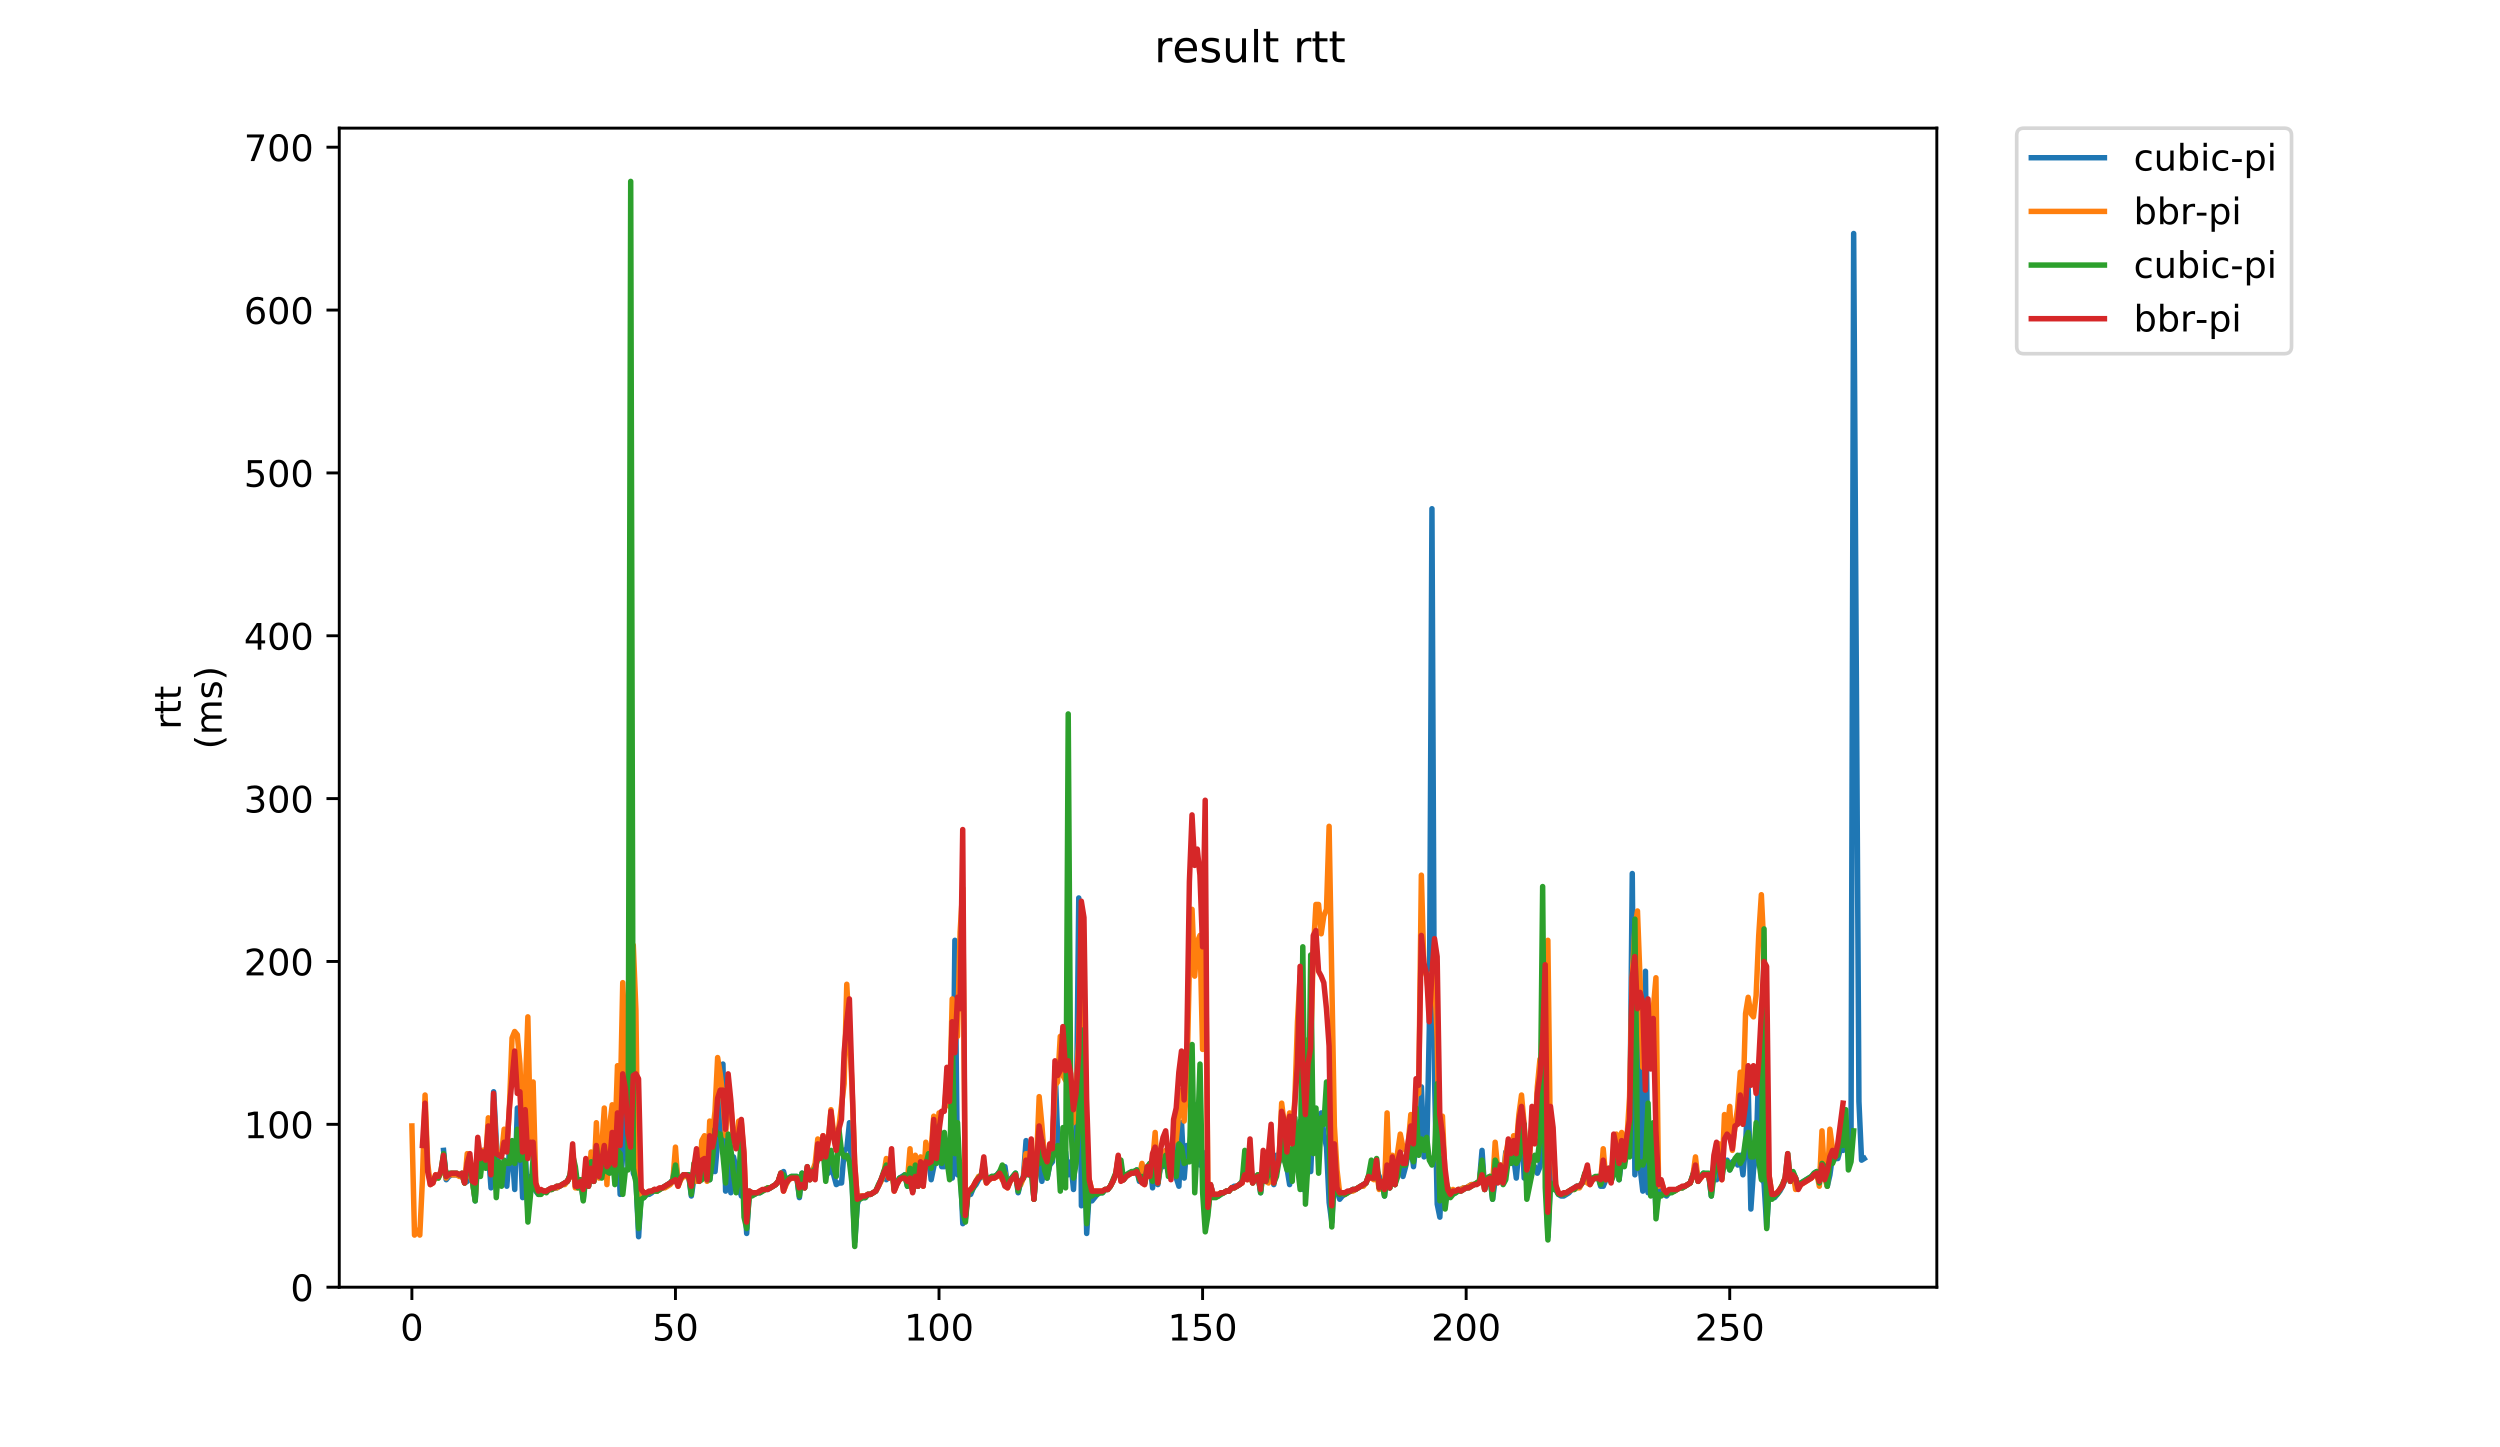 <?xml version="1.0" encoding="utf-8" standalone="no"?>
<!DOCTYPE svg PUBLIC "-//W3C//DTD SVG 1.1//EN"
  "http://www.w3.org/Graphics/SVG/1.1/DTD/svg11.dtd">
<!-- Created with matplotlib (https://matplotlib.org/) -->
<svg height="396pt" version="1.1" viewBox="0 0 684 396" width="684pt" xmlns="http://www.w3.org/2000/svg" xmlns:xlink="http://www.w3.org/1999/xlink">
 <defs>
  <style type="text/css">
*{stroke-linecap:butt;stroke-linejoin:round;}
  </style>
 </defs>
 <g id="figure_1">
  <g id="patch_1">
   <path d="M 0 396 
L 684 396 
L 684 0 
L 0 0 
z
" style="fill:#ffffff;"/>
  </g>
  <g id="axes_1">
   <g id="patch_2">
    <path d="M 92.824 352.174 
L 529.913 352.174 
L 529.913 35.062 
L 92.824 35.062 
z
" style="fill:#ffffff;"/>
   </g>
   <g id="matplotlib.axis_1">
    <g id="xtick_1">
     <g id="line2d_1">
      <defs>
       <path d="M 0 0 
L 0 3.5 
" id="md6079d6b2f" style="stroke:#000000;stroke-width:0.8;"/>
      </defs>
      <g>
       <use style="stroke:#000000;stroke-width:0.8;" x="112.692" xlink:href="#md6079d6b2f" y="352.174"/>
      </g>
     </g>
     <g id="text_1">
      <!-- 0 -->
      <defs>
       <path d="M 31.781 66.406 
Q 24.172 66.406 20.328 58.906 
Q 16.5 51.422 16.5 36.375 
Q 16.5 21.391 20.328 13.891 
Q 24.172 6.391 31.781 6.391 
Q 39.453 6.391 43.281 13.891 
Q 47.125 21.391 47.125 36.375 
Q 47.125 51.422 43.281 58.906 
Q 39.453 66.406 31.781 66.406 
z
M 31.781 74.219 
Q 44.047 74.219 50.516 64.516 
Q 56.984 54.828 56.984 36.375 
Q 56.984 17.969 50.516 8.266 
Q 44.047 -1.422 31.781 -1.422 
Q 19.531 -1.422 13.062 8.266 
Q 6.594 17.969 6.594 36.375 
Q 6.594 54.828 13.062 64.516 
Q 19.531 74.219 31.781 74.219 
z
" id="DejaVuSans-48"/>
      </defs>
      <g transform="translate(109.51 366.773)scale(0.1 -0.1)">
       <use xlink:href="#DejaVuSans-48"/>
      </g>
     </g>
    </g>
    <g id="xtick_2">
     <g id="line2d_2">
      <g>
       <use style="stroke:#000000;stroke-width:0.8;" x="184.804" xlink:href="#md6079d6b2f" y="352.174"/>
      </g>
     </g>
     <g id="text_2">
      <!-- 50 -->
      <defs>
       <path d="M 10.797 72.906 
L 49.516 72.906 
L 49.516 64.594 
L 19.828 64.594 
L 19.828 46.734 
Q 21.969 47.469 24.109 47.828 
Q 26.266 48.188 28.422 48.188 
Q 40.625 48.188 47.75 41.5 
Q 54.891 34.812 54.891 23.391 
Q 54.891 11.625 47.562 5.094 
Q 40.234 -1.422 26.906 -1.422 
Q 22.312 -1.422 17.547 -0.641 
Q 12.797 0.141 7.719 1.703 
L 7.719 11.625 
Q 12.109 9.234 16.797 8.062 
Q 21.484 6.891 26.703 6.891 
Q 35.156 6.891 40.078 11.328 
Q 45.016 15.766 45.016 23.391 
Q 45.016 31 40.078 35.438 
Q 35.156 39.891 26.703 39.891 
Q 22.75 39.891 18.812 39.016 
Q 14.891 38.141 10.797 36.281 
z
" id="DejaVuSans-53"/>
      </defs>
      <g transform="translate(178.441 366.773)scale(0.1 -0.1)">
       <use xlink:href="#DejaVuSans-53"/>
       <use x="63.623" xlink:href="#DejaVuSans-48"/>
      </g>
     </g>
    </g>
    <g id="xtick_3">
     <g id="line2d_3">
      <g>
       <use style="stroke:#000000;stroke-width:0.8;" x="256.916" xlink:href="#md6079d6b2f" y="352.174"/>
      </g>
     </g>
     <g id="text_3">
      <!-- 100 -->
      <defs>
       <path d="M 12.406 8.297 
L 28.516 8.297 
L 28.516 63.922 
L 10.984 60.406 
L 10.984 69.391 
L 28.422 72.906 
L 38.281 72.906 
L 38.281 8.297 
L 54.391 8.297 
L 54.391 0 
L 12.406 0 
z
" id="DejaVuSans-49"/>
      </defs>
      <g transform="translate(247.373 366.773)scale(0.1 -0.1)">
       <use xlink:href="#DejaVuSans-49"/>
       <use x="63.623" xlink:href="#DejaVuSans-48"/>
       <use x="127.246" xlink:href="#DejaVuSans-48"/>
      </g>
     </g>
    </g>
    <g id="xtick_4">
     <g id="line2d_4">
      <g>
       <use style="stroke:#000000;stroke-width:0.8;" x="329.029" xlink:href="#md6079d6b2f" y="352.174"/>
      </g>
     </g>
     <g id="text_4">
      <!-- 150 -->
      <g transform="translate(319.485 366.773)scale(0.1 -0.1)">
       <use xlink:href="#DejaVuSans-49"/>
       <use x="63.623" xlink:href="#DejaVuSans-53"/>
       <use x="127.246" xlink:href="#DejaVuSans-48"/>
      </g>
     </g>
    </g>
    <g id="xtick_5">
     <g id="line2d_5">
      <g>
       <use style="stroke:#000000;stroke-width:0.8;" x="401.141" xlink:href="#md6079d6b2f" y="352.174"/>
      </g>
     </g>
     <g id="text_5">
      <!-- 200 -->
      <defs>
       <path d="M 19.188 8.297 
L 53.609 8.297 
L 53.609 0 
L 7.328 0 
L 7.328 8.297 
Q 12.938 14.109 22.625 23.891 
Q 32.328 33.688 34.812 36.531 
Q 39.547 41.844 41.422 45.531 
Q 43.312 49.219 43.312 52.781 
Q 43.312 58.594 39.234 62.25 
Q 35.156 65.922 28.609 65.922 
Q 23.969 65.922 18.812 64.312 
Q 13.672 62.703 7.812 59.422 
L 7.812 69.391 
Q 13.766 71.781 18.938 73 
Q 24.125 74.219 28.422 74.219 
Q 39.75 74.219 46.484 68.547 
Q 53.219 62.891 53.219 53.422 
Q 53.219 48.922 51.531 44.891 
Q 49.859 40.875 45.406 35.406 
Q 44.188 33.984 37.641 27.219 
Q 31.109 20.453 19.188 8.297 
z
" id="DejaVuSans-50"/>
      </defs>
      <g transform="translate(391.597 366.773)scale(0.1 -0.1)">
       <use xlink:href="#DejaVuSans-50"/>
       <use x="63.623" xlink:href="#DejaVuSans-48"/>
       <use x="127.246" xlink:href="#DejaVuSans-48"/>
      </g>
     </g>
    </g>
    <g id="xtick_6">
     <g id="line2d_6">
      <g>
       <use style="stroke:#000000;stroke-width:0.8;" x="473.254" xlink:href="#md6079d6b2f" y="352.174"/>
      </g>
     </g>
     <g id="text_6">
      <!-- 250 -->
      <g transform="translate(463.71 366.773)scale(0.1 -0.1)">
       <use xlink:href="#DejaVuSans-50"/>
       <use x="63.623" xlink:href="#DejaVuSans-53"/>
       <use x="127.246" xlink:href="#DejaVuSans-48"/>
      </g>
     </g>
    </g>
   </g>
   <g id="matplotlib.axis_2">
    <g id="ytick_1">
     <g id="line2d_7">
      <defs>
       <path d="M 0 0 
L -3.5 0 
" id="m48bc7d0c68" style="stroke:#000000;stroke-width:0.8;"/>
      </defs>
      <g>
       <use style="stroke:#000000;stroke-width:0.8;" x="92.824" xlink:href="#m48bc7d0c68" y="352.174"/>
      </g>
     </g>
     <g id="text_7">
      <!-- 0 -->
      <g transform="translate(79.461 355.973)scale(0.1 -0.1)">
       <use xlink:href="#DejaVuSans-48"/>
      </g>
     </g>
    </g>
    <g id="ytick_2">
     <g id="line2d_8">
      <g>
       <use style="stroke:#000000;stroke-width:0.8;" x="92.824" xlink:href="#m48bc7d0c68" y="307.617"/>
      </g>
     </g>
     <g id="text_8">
      <!-- 100 -->
      <g transform="translate(66.736 311.416)scale(0.1 -0.1)">
       <use xlink:href="#DejaVuSans-49"/>
       <use x="63.623" xlink:href="#DejaVuSans-48"/>
       <use x="127.246" xlink:href="#DejaVuSans-48"/>
      </g>
     </g>
    </g>
    <g id="ytick_3">
     <g id="line2d_9">
      <g>
       <use style="stroke:#000000;stroke-width:0.8;" x="92.824" xlink:href="#m48bc7d0c68" y="263.06"/>
      </g>
     </g>
     <g id="text_9">
      <!-- 200 -->
      <g transform="translate(66.736 266.86)scale(0.1 -0.1)">
       <use xlink:href="#DejaVuSans-50"/>
       <use x="63.623" xlink:href="#DejaVuSans-48"/>
       <use x="127.246" xlink:href="#DejaVuSans-48"/>
      </g>
     </g>
    </g>
    <g id="ytick_4">
     <g id="line2d_10">
      <g>
       <use style="stroke:#000000;stroke-width:0.8;" x="92.824" xlink:href="#m48bc7d0c68" y="218.503"/>
      </g>
     </g>
     <g id="text_10">
      <!-- 300 -->
      <defs>
       <path d="M 40.578 39.312 
Q 47.656 37.797 51.625 33 
Q 55.609 28.219 55.609 21.188 
Q 55.609 10.406 48.188 4.484 
Q 40.766 -1.422 27.094 -1.422 
Q 22.516 -1.422 17.656 -0.516 
Q 12.797 0.391 7.625 2.203 
L 7.625 11.719 
Q 11.719 9.328 16.594 8.109 
Q 21.484 6.891 26.812 6.891 
Q 36.078 6.891 40.938 10.547 
Q 45.797 14.203 45.797 21.188 
Q 45.797 27.641 41.281 31.266 
Q 36.766 34.906 28.719 34.906 
L 20.219 34.906 
L 20.219 43.016 
L 29.109 43.016 
Q 36.375 43.016 40.234 45.922 
Q 44.094 48.828 44.094 54.297 
Q 44.094 59.906 40.109 62.906 
Q 36.141 65.922 28.719 65.922 
Q 24.656 65.922 20.016 65.031 
Q 15.375 64.156 9.812 62.312 
L 9.812 71.094 
Q 15.438 72.656 20.344 73.438 
Q 25.25 74.219 29.594 74.219 
Q 40.828 74.219 47.359 69.109 
Q 53.906 64.016 53.906 55.328 
Q 53.906 49.266 50.438 45.094 
Q 46.969 40.922 40.578 39.312 
z
" id="DejaVuSans-51"/>
      </defs>
      <g transform="translate(66.736 222.303)scale(0.1 -0.1)">
       <use xlink:href="#DejaVuSans-51"/>
       <use x="63.623" xlink:href="#DejaVuSans-48"/>
       <use x="127.246" xlink:href="#DejaVuSans-48"/>
      </g>
     </g>
    </g>
    <g id="ytick_5">
     <g id="line2d_11">
      <g>
       <use style="stroke:#000000;stroke-width:0.8;" x="92.824" xlink:href="#m48bc7d0c68" y="173.946"/>
      </g>
     </g>
     <g id="text_11">
      <!-- 400 -->
      <defs>
       <path d="M 37.797 64.312 
L 12.891 25.391 
L 37.797 25.391 
z
M 35.203 72.906 
L 47.609 72.906 
L 47.609 25.391 
L 58.016 25.391 
L 58.016 17.188 
L 47.609 17.188 
L 47.609 0 
L 37.797 0 
L 37.797 17.188 
L 4.891 17.188 
L 4.891 26.703 
z
" id="DejaVuSans-52"/>
      </defs>
      <g transform="translate(66.736 177.746)scale(0.1 -0.1)">
       <use xlink:href="#DejaVuSans-52"/>
       <use x="63.623" xlink:href="#DejaVuSans-48"/>
       <use x="127.246" xlink:href="#DejaVuSans-48"/>
      </g>
     </g>
    </g>
    <g id="ytick_6">
     <g id="line2d_12">
      <g>
       <use style="stroke:#000000;stroke-width:0.8;" x="92.824" xlink:href="#m48bc7d0c68" y="129.39"/>
      </g>
     </g>
     <g id="text_12">
      <!-- 500 -->
      <g transform="translate(66.736 133.189)scale(0.1 -0.1)">
       <use xlink:href="#DejaVuSans-53"/>
       <use x="63.623" xlink:href="#DejaVuSans-48"/>
       <use x="127.246" xlink:href="#DejaVuSans-48"/>
      </g>
     </g>
    </g>
    <g id="ytick_7">
     <g id="line2d_13">
      <g>
       <use style="stroke:#000000;stroke-width:0.8;" x="92.824" xlink:href="#m48bc7d0c68" y="84.833"/>
      </g>
     </g>
     <g id="text_13">
      <!-- 600 -->
      <defs>
       <path d="M 33.016 40.375 
Q 26.375 40.375 22.484 35.828 
Q 18.609 31.297 18.609 23.391 
Q 18.609 15.531 22.484 10.953 
Q 26.375 6.391 33.016 6.391 
Q 39.656 6.391 43.531 10.953 
Q 47.406 15.531 47.406 23.391 
Q 47.406 31.297 43.531 35.828 
Q 39.656 40.375 33.016 40.375 
z
M 52.594 71.297 
L 52.594 62.312 
Q 48.875 64.062 45.094 64.984 
Q 41.312 65.922 37.594 65.922 
Q 27.828 65.922 22.672 59.328 
Q 17.531 52.734 16.797 39.406 
Q 19.672 43.656 24.016 45.922 
Q 28.375 48.188 33.594 48.188 
Q 44.578 48.188 50.953 41.516 
Q 57.328 34.859 57.328 23.391 
Q 57.328 12.156 50.688 5.359 
Q 44.047 -1.422 33.016 -1.422 
Q 20.359 -1.422 13.672 8.266 
Q 6.984 17.969 6.984 36.375 
Q 6.984 53.656 15.188 63.938 
Q 23.391 74.219 37.203 74.219 
Q 40.922 74.219 44.703 73.484 
Q 48.484 72.75 52.594 71.297 
z
" id="DejaVuSans-54"/>
      </defs>
      <g transform="translate(66.736 88.632)scale(0.1 -0.1)">
       <use xlink:href="#DejaVuSans-54"/>
       <use x="63.623" xlink:href="#DejaVuSans-48"/>
       <use x="127.246" xlink:href="#DejaVuSans-48"/>
      </g>
     </g>
    </g>
    <g id="ytick_8">
     <g id="line2d_14">
      <g>
       <use style="stroke:#000000;stroke-width:0.8;" x="92.824" xlink:href="#m48bc7d0c68" y="40.276"/>
      </g>
     </g>
     <g id="text_14">
      <!-- 700 -->
      <defs>
       <path d="M 8.203 72.906 
L 55.078 72.906 
L 55.078 68.703 
L 28.609 0 
L 18.312 0 
L 43.219 64.594 
L 8.203 64.594 
z
" id="DejaVuSans-55"/>
      </defs>
      <g transform="translate(66.736 44.075)scale(0.1 -0.1)">
       <use xlink:href="#DejaVuSans-55"/>
       <use x="63.623" xlink:href="#DejaVuSans-48"/>
       <use x="127.246" xlink:href="#DejaVuSans-48"/>
      </g>
     </g>
    </g>
    <g id="text_15">
     <!-- rtt -->
     <defs>
      <path d="M 41.109 46.297 
Q 39.594 47.172 37.812 47.578 
Q 36.031 48 33.891 48 
Q 26.266 48 22.188 43.047 
Q 18.109 38.094 18.109 28.812 
L 18.109 0 
L 9.078 0 
L 9.078 54.688 
L 18.109 54.688 
L 18.109 46.188 
Q 20.953 51.172 25.484 53.578 
Q 30.031 56 36.531 56 
Q 37.453 56 38.578 55.875 
Q 39.703 55.766 41.062 55.516 
z
" id="DejaVuSans-114"/>
      <path d="M 18.312 70.219 
L 18.312 54.688 
L 36.812 54.688 
L 36.812 47.703 
L 18.312 47.703 
L 18.312 18.016 
Q 18.312 11.328 20.141 9.422 
Q 21.969 7.516 27.594 7.516 
L 36.812 7.516 
L 36.812 0 
L 27.594 0 
Q 17.188 0 13.234 3.875 
Q 9.281 7.766 9.281 18.016 
L 9.281 47.703 
L 2.688 47.703 
L 2.688 54.688 
L 9.281 54.688 
L 9.281 70.219 
z
" id="DejaVuSans-116"/>
     </defs>
     <g transform="translate(49.459 199.594)rotate(-90)scale(0.1 -0.1)">
      <use xlink:href="#DejaVuSans-114"/>
      <use x="41.113" xlink:href="#DejaVuSans-116"/>
      <use x="80.322" xlink:href="#DejaVuSans-116"/>
     </g>
     <!-- (ms) -->
     <defs>
      <path d="M 31 75.875 
Q 24.469 64.656 21.281 53.656 
Q 18.109 42.672 18.109 31.391 
Q 18.109 20.125 21.312 9.062 
Q 24.516 -2 31 -13.188 
L 23.188 -13.188 
Q 15.875 -1.703 12.234 9.375 
Q 8.594 20.453 8.594 31.391 
Q 8.594 42.281 12.203 53.312 
Q 15.828 64.359 23.188 75.875 
z
" id="DejaVuSans-40"/>
      <path d="M 52 44.188 
Q 55.375 50.25 60.062 53.125 
Q 64.75 56 71.094 56 
Q 79.641 56 84.281 50.016 
Q 88.922 44.047 88.922 33.016 
L 88.922 0 
L 79.891 0 
L 79.891 32.719 
Q 79.891 40.578 77.094 44.375 
Q 74.312 48.188 68.609 48.188 
Q 61.625 48.188 57.562 43.547 
Q 53.516 38.922 53.516 30.906 
L 53.516 0 
L 44.484 0 
L 44.484 32.719 
Q 44.484 40.625 41.703 44.406 
Q 38.922 48.188 33.109 48.188 
Q 26.219 48.188 22.156 43.531 
Q 18.109 38.875 18.109 30.906 
L 18.109 0 
L 9.078 0 
L 9.078 54.688 
L 18.109 54.688 
L 18.109 46.188 
Q 21.188 51.219 25.484 53.609 
Q 29.781 56 35.688 56 
Q 41.656 56 45.828 52.969 
Q 50 49.953 52 44.188 
z
" id="DejaVuSans-109"/>
      <path d="M 44.281 53.078 
L 44.281 44.578 
Q 40.484 46.531 36.375 47.5 
Q 32.281 48.484 27.875 48.484 
Q 21.188 48.484 17.844 46.438 
Q 14.5 44.391 14.5 40.281 
Q 14.5 37.156 16.891 35.375 
Q 19.281 33.594 26.516 31.984 
L 29.594 31.297 
Q 39.156 29.25 43.188 25.516 
Q 47.219 21.781 47.219 15.094 
Q 47.219 7.469 41.188 3.016 
Q 35.156 -1.422 24.609 -1.422 
Q 20.219 -1.422 15.453 -0.562 
Q 10.688 0.297 5.422 2 
L 5.422 11.281 
Q 10.406 8.688 15.234 7.391 
Q 20.062 6.109 24.812 6.109 
Q 31.156 6.109 34.562 8.281 
Q 37.984 10.453 37.984 14.406 
Q 37.984 18.062 35.516 20.016 
Q 33.062 21.969 24.703 23.781 
L 21.578 24.516 
Q 13.234 26.266 9.516 29.906 
Q 5.812 33.547 5.812 39.891 
Q 5.812 47.609 11.281 51.797 
Q 16.75 56 26.812 56 
Q 31.781 56 36.172 55.266 
Q 40.578 54.547 44.281 53.078 
z
" id="DejaVuSans-115"/>
      <path d="M 8.016 75.875 
L 15.828 75.875 
Q 23.141 64.359 26.781 53.312 
Q 30.422 42.281 30.422 31.391 
Q 30.422 20.453 26.781 9.375 
Q 23.141 -1.703 15.828 -13.188 
L 8.016 -13.188 
Q 14.5 -2 17.703 9.062 
Q 20.906 20.125 20.906 31.391 
Q 20.906 42.672 17.703 53.656 
Q 14.5 64.656 8.016 75.875 
z
" id="DejaVuSans-41"/>
     </defs>
     <g transform="translate(60.657 204.995)rotate(-90)scale(0.1 -0.1)">
      <use xlink:href="#DejaVuSans-40"/>
      <use x="39.014" xlink:href="#DejaVuSans-109"/>
      <use x="136.426" xlink:href="#DejaVuSans-115"/>
      <use x="188.525" xlink:href="#DejaVuSans-41"/>
     </g>
    </g>
   </g>
   <g id="line2d_15">
    <path clip-path="url(#pb156e80011)" d="M 121.359 314.746 
L 122.081 322.767 
L 122.802 321.875 
L 123.523 321.43 
L 126.407 321.43 
L 127.128 323.658 
L 127.85 323.212 
L 128.571 318.311 
L 130.013 328.559 
L 130.734 316.974 
L 131.455 317.865 
L 132.176 314.746 
L 132.897 317.865 
L 133.619 315.192 
L 134.34 324.994 
L 135.061 298.706 
L 135.782 312.073 
L 136.503 321.43 
L 137.224 320.093 
L 137.945 321.43 
L 138.666 324.549 
L 139.388 314.746 
L 140.109 315.192 
L 140.83 325.44 
L 141.551 303.162 
L 142.272 311.182 
L 142.993 327.668 
L 143.714 314.746 
L 144.435 331.678 
L 145.157 321.875 
L 145.878 324.103 
L 146.599 325.886 
L 147.32 326.777 
L 148.762 325.886 
L 149.483 325.886 
L 150.204 325.44 
L 150.926 325.44 
L 151.647 324.994 
L 152.368 324.994 
L 155.252 323.212 
L 155.973 321.43 
L 156.695 321.43 
L 157.416 320.984 
L 158.137 324.549 
L 158.858 322.767 
L 159.579 328.113 
L 160.3 319.202 
L 161.021 324.549 
L 161.742 320.093 
L 162.464 323.212 
L 163.185 317.42 
L 163.906 320.093 
L 164.627 320.984 
L 165.348 313.41 
L 166.069 320.984 
L 166.79 320.539 
L 167.511 317.42 
L 168.233 319.202 
L 168.954 310.736 
L 169.675 326.777 
L 170.396 315.192 
L 171.117 301.379 
L 171.838 319.202 
L 172.559 296.924 
L 173.28 320.984 
L 174.002 322.767 
L 174.723 338.362 
L 175.444 325.886 
L 176.165 327.668 
L 176.886 326.777 
L 177.607 326.777 
L 178.328 326.331 
L 179.049 325.44 
L 179.771 325.886 
L 183.376 323.658 
L 184.097 322.767 
L 184.818 317.42 
L 185.54 324.103 
L 186.261 322.321 
L 186.982 321.43 
L 188.424 321.43 
L 189.145 327.222 
L 189.866 322.321 
L 190.587 319.202 
L 191.309 322.767 
L 192.03 320.093 
L 192.751 318.311 
L 193.472 316.974 
L 194.193 322.767 
L 194.914 317.865 
L 195.635 320.539 
L 196.356 312.073 
L 197.078 310.736 
L 197.799 291.131 
L 198.52 325.886 
L 199.241 314.301 
L 199.962 326.331 
L 200.683 316.529 
L 201.404 319.648 
L 202.125 324.994 
L 202.847 327.222 
L 203.568 324.994 
L 204.289 337.47 
L 205.01 325.886 
L 206.452 326.777 
L 207.173 326.331 
L 207.894 326.331 
L 209.337 325.44 
L 210.058 325.44 
L 212.221 324.103 
L 212.942 323.212 
L 213.663 320.984 
L 214.384 320.539 
L 215.106 323.658 
L 215.827 322.321 
L 216.548 321.875 
L 217.99 321.875 
L 218.711 327.668 
L 219.432 320.984 
L 220.153 324.994 
L 220.875 320.093 
L 221.596 322.321 
L 222.317 320.093 
L 223.038 319.202 
L 223.759 316.529 
L 224.48 315.637 
L 225.201 313.41 
L 225.922 320.093 
L 226.644 320.984 
L 227.365 316.083 
L 228.086 321.43 
L 228.807 324.103 
L 229.528 323.658 
L 230.249 323.658 
L 230.97 314.746 
L 231.691 314.301 
L 232.413 307.172 
L 233.855 339.698 
L 234.576 329.45 
L 235.297 327.222 
L 236.018 327.668 
L 236.739 327.668 
L 237.46 326.777 
L 238.182 326.777 
L 239.624 325.886 
L 240.345 324.549 
L 241.787 320.984 
L 242.508 322.767 
L 243.229 321.875 
L 243.951 318.311 
L 244.672 325.44 
L 245.393 323.658 
L 246.114 322.321 
L 247.556 321.43 
L 248.277 324.549 
L 248.998 320.093 
L 249.72 325.886 
L 250.441 318.756 
L 251.162 324.549 
L 251.883 318.311 
L 252.604 317.42 
L 253.325 318.756 
L 254.046 316.529 
L 254.767 322.767 
L 256.21 315.637 
L 256.931 314.301 
L 257.652 319.202 
L 258.373 319.202 
L 259.094 316.083 
L 259.815 318.756 
L 260.536 322.321 
L 261.258 257.268 
L 261.979 321.43 
L 262.7 318.311 
L 263.421 334.797 
L 264.142 333.46 
L 264.863 325.886 
L 265.584 326.777 
L 266.305 324.994 
L 267.027 324.103 
L 267.748 322.767 
L 268.469 321.875 
L 269.19 321.875 
L 269.911 323.212 
L 270.632 322.767 
L 271.353 321.875 
L 272.074 321.875 
L 272.796 321.43 
L 273.517 320.539 
L 274.238 321.875 
L 274.959 319.202 
L 275.68 324.549 
L 276.401 322.767 
L 277.843 320.984 
L 278.565 326.331 
L 279.286 323.212 
L 280.007 321.875 
L 280.728 312.073 
L 281.449 321.43 
L 282.17 317.42 
L 282.891 328.113 
L 283.612 318.756 
L 284.334 315.192 
L 285.055 323.212 
L 285.776 319.202 
L 286.497 322.321 
L 287.218 318.756 
L 287.939 317.865 
L 288.66 292.022 
L 289.381 311.182 
L 290.102 316.974 
L 290.824 318.311 
L 291.545 315.192 
L 292.266 321.43 
L 292.987 317.865 
L 293.708 325.44 
L 294.429 311.627 
L 295.15 245.683 
L 295.871 329.896 
L 296.593 303.162 
L 297.314 337.47 
L 298.035 325.886 
L 298.756 328.559 
L 300.198 326.777 
L 300.919 326.331 
L 301.64 326.331 
L 302.362 325.44 
L 303.083 325.44 
L 303.804 324.549 
L 304.525 323.212 
L 305.246 321.43 
L 305.967 316.974 
L 306.688 322.767 
L 307.409 322.767 
L 308.852 320.984 
L 309.573 320.984 
L 311.015 320.093 
L 311.736 323.212 
L 312.457 318.756 
L 313.178 323.658 
L 313.9 320.093 
L 314.621 318.311 
L 315.342 324.994 
L 316.063 317.42 
L 316.784 324.103 
L 317.505 319.202 
L 318.226 319.202 
L 318.947 316.083 
L 319.669 320.539 
L 320.39 319.202 
L 321.111 310.736 
L 321.832 322.321 
L 322.553 324.549 
L 323.274 307.172 
L 323.995 322.321 
L 324.716 313.41 
L 325.438 314.301 
L 326.159 307.172 
L 326.88 302.27 
L 327.601 316.974 
L 328.322 318.756 
L 329.043 315.192 
L 329.764 333.906 
L 330.485 331.232 
L 331.207 324.103 
L 331.928 326.777 
L 332.649 327.222 
L 333.37 327.222 
L 334.091 326.331 
L 334.812 326.331 
L 335.533 325.886 
L 336.254 325.886 
L 336.976 324.994 
L 337.697 324.549 
L 338.418 324.549 
L 339.139 324.103 
L 339.86 323.212 
L 340.581 321.43 
L 341.302 322.321 
L 342.023 317.865 
L 342.745 323.212 
L 343.466 321.875 
L 344.187 321.43 
L 344.908 326.331 
L 345.629 318.756 
L 346.35 323.212 
L 347.792 317.42 
L 348.514 324.103 
L 349.235 316.083 
L 349.956 317.865 
L 350.677 304.944 
L 351.398 316.529 
L 352.119 319.648 
L 352.84 324.103 
L 353.561 316.083 
L 354.283 313.855 
L 355.004 314.301 
L 355.725 306.726 
L 356.446 325.44 
L 357.167 324.549 
L 357.888 289.349 
L 358.609 320.539 
L 359.33 304.053 
L 360.052 310.291 
L 360.773 306.281 
L 361.494 304.498 
L 362.215 310.291 
L 362.936 313.855 
L 363.657 329.005 
L 364.378 334.351 
L 365.099 320.539 
L 365.821 325.886 
L 366.542 328.113 
L 367.263 327.222 
L 370.147 325.44 
L 370.868 325.44 
L 373.753 323.658 
L 374.474 321.875 
L 375.195 321.875 
L 375.916 322.321 
L 376.637 320.093 
L 377.358 321.875 
L 378.08 323.212 
L 378.801 327.222 
L 379.522 320.539 
L 380.243 324.994 
L 380.964 319.648 
L 381.685 324.103 
L 382.406 318.756 
L 383.127 318.311 
L 383.849 321.875 
L 384.57 319.202 
L 385.291 315.637 
L 386.012 312.964 
L 386.733 319.202 
L 387.454 312.518 
L 388.175 311.182 
L 388.896 297.369 
L 389.618 316.529 
L 390.339 316.083 
L 391.06 281.329 
L 391.781 139.192 
L 392.502 295.587 
L 393.223 329.45 
L 393.944 333.015 
L 394.665 317.42 
L 395.387 325.886 
L 396.108 326.777 
L 396.829 327.222 
L 397.55 325.886 
L 398.271 326.331 
L 398.992 325.44 
L 399.713 325.44 
L 400.434 324.994 
L 401.156 324.994 
L 402.598 324.103 
L 403.319 324.103 
L 404.761 323.212 
L 405.482 314.746 
L 406.203 325.44 
L 406.925 322.321 
L 407.646 321.875 
L 408.367 328.113 
L 409.088 322.767 
L 409.809 320.539 
L 410.53 319.648 
L 411.251 323.658 
L 411.972 315.192 
L 412.694 316.529 
L 413.415 317.42 
L 414.136 316.529 
L 414.857 322.321 
L 416.299 306.726 
L 417.02 322.321 
L 417.741 322.321 
L 418.463 320.539 
L 419.184 319.202 
L 419.905 319.202 
L 420.626 320.984 
L 421.347 319.202 
L 422.068 302.27 
L 422.789 314.746 
L 423.51 338.362 
L 424.232 321.875 
L 424.953 318.311 
L 425.674 325.44 
L 426.395 326.777 
L 427.116 327.222 
L 427.837 327.222 
L 429.279 326.331 
L 430.001 325.44 
L 431.443 324.549 
L 432.164 324.549 
L 432.885 323.658 
L 433.606 321.43 
L 434.327 320.093 
L 435.048 323.658 
L 435.77 322.767 
L 437.212 321.875 
L 437.933 324.549 
L 438.654 324.549 
L 439.375 322.767 
L 440.096 321.43 
L 440.817 323.212 
L 441.539 315.192 
L 442.26 314.746 
L 442.981 322.767 
L 443.702 316.974 
L 444.423 317.865 
L 445.144 314.746 
L 445.865 313.41 
L 446.586 239 
L 447.308 321.43 
L 448.029 261.278 
L 448.75 319.648 
L 449.471 325.886 
L 450.192 265.734 
L 450.913 326.331 
L 451.634 311.182 
L 452.355 314.301 
L 453.076 331.678 
L 453.798 325.886 
L 454.519 325.44 
L 455.24 326.777 
L 455.961 327.222 
L 456.682 326.331 
L 457.403 325.886 
L 458.124 325.886 
L 459.567 324.994 
L 460.288 324.994 
L 462.451 323.658 
L 463.172 321.43 
L 463.893 318.756 
L 464.614 323.212 
L 465.336 321.875 
L 466.057 320.984 
L 466.778 321.43 
L 467.499 321.43 
L 468.22 327.222 
L 468.941 317.865 
L 469.662 322.767 
L 470.383 319.648 
L 471.105 318.756 
L 471.826 318.311 
L 472.547 317.42 
L 473.268 320.093 
L 473.989 317.865 
L 474.71 317.42 
L 475.431 318.756 
L 476.152 316.083 
L 476.874 321.43 
L 477.595 312.964 
L 478.316 297.815 
L 479.037 330.787 
L 479.758 320.093 
L 480.479 315.637 
L 481.2 291.131 
L 481.921 322.321 
L 482.643 323.658 
L 483.364 335.688 
L 484.085 324.103 
L 484.806 327.668 
L 485.527 327.668 
L 486.969 325.886 
L 487.69 324.549 
L 488.412 322.767 
L 489.133 321.875 
L 489.854 323.212 
L 490.575 320.984 
L 491.296 322.321 
L 492.017 324.994 
L 492.738 323.658 
L 495.623 321.875 
L 496.344 320.984 
L 497.065 320.539 
L 497.786 323.658 
L 498.507 317.865 
L 499.228 319.648 
L 499.95 324.549 
L 500.671 321.43 
L 501.392 316.083 
L 502.113 316.974 
L 502.834 316.974 
L 503.555 314.301 
L 504.276 314.746 
L 504.997 312.964 
L 505.719 311.627 
L 506.44 311.627 
L 507.161 63.891 
L 508.603 301.379 
L 509.324 317.42 
L 510.045 316.974 
L 510.045 316.974 
" style="fill:none;stroke:#1f77b4;stroke-linecap:square;stroke-width:1.5;"/>
   </g>
   <g id="line2d_16">
    <path clip-path="url(#pb156e80011)" d="M 112.692 308.063 
L 113.413 337.916 
L 114.134 336.579 
L 114.855 337.916 
L 115.576 322.767 
L 116.297 299.597 
L 117.018 318.311 
L 117.739 324.103 
L 118.461 323.658 
L 119.182 321.43 
L 119.903 322.321 
L 120.624 320.984 
L 121.345 317.865 
L 122.066 322.321 
L 122.787 321.43 
L 124.951 321.43 
L 125.672 321.875 
L 126.393 321.43 
L 127.114 323.658 
L 127.835 315.637 
L 128.556 321.43 
L 129.277 323.212 
L 129.999 328.113 
L 130.72 316.529 
L 131.441 317.865 
L 132.162 314.746 
L 132.883 316.974 
L 133.604 305.835 
L 134.325 319.648 
L 135.046 301.379 
L 135.768 314.746 
L 136.489 315.637 
L 137.21 316.083 
L 137.931 308.954 
L 138.652 314.746 
L 139.373 303.162 
L 140.094 284.002 
L 140.815 282.22 
L 141.537 283.111 
L 142.258 291.131 
L 142.979 312.073 
L 143.7 298.706 
L 144.421 278.21 
L 145.142 311.182 
L 145.863 296.032 
L 146.584 323.658 
L 147.306 325.886 
L 149.469 325.886 
L 150.19 325.44 
L 150.911 325.44 
L 151.632 324.994 
L 152.353 324.994 
L 153.796 324.103 
L 154.517 324.103 
L 155.238 323.212 
L 155.959 321.875 
L 156.68 316.529 
L 157.401 324.994 
L 158.122 324.994 
L 158.844 323.212 
L 159.565 325.44 
L 160.286 319.202 
L 161.007 324.549 
L 161.728 315.192 
L 162.449 323.212 
L 163.17 307.172 
L 163.891 322.321 
L 164.613 314.301 
L 165.334 303.162 
L 166.055 324.103 
L 166.776 308.063 
L 167.497 302.27 
L 168.218 312.964 
L 168.939 291.577 
L 169.66 303.607 
L 170.382 268.853 
L 171.824 304.053 
L 172.545 303.607 
L 173.266 258.605 
L 173.987 276.427 
L 174.708 334.351 
L 175.429 325.44 
L 176.15 326.331 
L 177.593 326.331 
L 179.035 325.44 
L 179.756 325.886 
L 181.198 324.994 
L 181.919 324.994 
L 183.362 324.103 
L 184.083 323.212 
L 184.804 313.855 
L 185.525 324.549 
L 186.246 322.767 
L 186.967 321.875 
L 188.41 321.875 
L 189.131 324.994 
L 189.852 322.321 
L 190.573 323.212 
L 191.294 322.767 
L 192.015 312.073 
L 192.736 310.736 
L 193.457 323.212 
L 194.179 306.726 
L 194.9 310.736 
L 195.621 304.053 
L 196.342 289.349 
L 197.063 293.805 
L 197.784 300.043 
L 198.505 310.736 
L 199.226 298.26 
L 199.948 302.27 
L 200.669 312.073 
L 201.39 312.964 
L 202.111 306.726 
L 202.832 307.172 
L 203.553 316.083 
L 204.274 333.906 
L 204.995 325.886 
L 205.717 326.331 
L 207.159 326.331 
L 207.88 325.886 
L 208.601 325.886 
L 210.043 324.994 
L 210.764 324.994 
L 212.207 324.103 
L 212.928 323.212 
L 213.649 320.984 
L 214.37 325.886 
L 215.091 324.103 
L 215.812 322.767 
L 216.533 322.321 
L 217.976 322.321 
L 218.697 324.549 
L 219.418 323.658 
L 220.139 324.994 
L 220.86 319.648 
L 221.581 322.767 
L 223.024 318.311 
L 223.745 311.627 
L 224.466 313.855 
L 225.187 310.736 
L 225.908 316.529 
L 226.629 312.073 
L 227.35 303.607 
L 228.071 309.845 
L 228.793 314.301 
L 230.956 296.478 
L 231.677 269.298 
L 233.119 297.369 
L 233.84 318.311 
L 234.562 328.113 
L 235.283 327.222 
L 236.725 327.222 
L 237.446 326.777 
L 238.167 326.777 
L 239.609 325.886 
L 241.052 323.212 
L 241.773 321.43 
L 242.494 316.974 
L 243.215 322.321 
L 243.936 319.648 
L 244.657 325.886 
L 245.378 324.103 
L 246.1 322.767 
L 246.821 322.321 
L 247.542 322.321 
L 248.263 323.212 
L 248.984 314.301 
L 249.705 325.886 
L 250.426 316.083 
L 251.147 324.549 
L 251.869 316.529 
L 252.59 324.549 
L 253.311 312.518 
L 254.032 316.529 
L 254.753 314.746 
L 255.474 305.389 
L 256.195 314.301 
L 256.916 304.498 
L 257.637 304.498 
L 258.359 303.607 
L 259.08 295.587 
L 259.801 302.716 
L 260.522 273.308 
L 261.243 283.556 
L 261.964 283.556 
L 262.685 255.04 
L 263.406 243.01 
L 264.128 332.569 
L 264.849 325.886 
L 265.57 325.44 
L 266.291 324.549 
L 267.733 321.875 
L 268.454 321.875 
L 269.175 321.43 
L 269.897 323.658 
L 270.618 322.767 
L 271.339 322.321 
L 272.06 322.321 
L 272.781 321.875 
L 273.502 320.984 
L 274.223 322.767 
L 274.944 320.984 
L 275.666 324.994 
L 276.387 323.212 
L 277.829 321.43 
L 278.55 324.994 
L 279.271 324.103 
L 279.992 322.321 
L 280.713 315.637 
L 281.435 316.529 
L 282.156 314.301 
L 282.877 328.113 
L 283.598 317.42 
L 284.319 300.043 
L 285.04 307.617 
L 285.761 316.974 
L 286.482 317.865 
L 287.204 314.746 
L 287.925 313.855 
L 288.646 296.924 
L 289.367 296.032 
L 290.088 283.556 
L 290.809 294.25 
L 291.53 295.587 
L 292.251 294.696 
L 292.973 298.706 
L 293.694 307.172 
L 294.415 298.706 
L 295.136 284.893 
L 295.857 264.397 
L 296.578 283.556 
L 297.299 324.103 
L 298.02 322.767 
L 298.742 325.886 
L 301.626 325.886 
L 302.347 325.44 
L 303.068 325.44 
L 303.789 324.549 
L 304.511 323.212 
L 305.232 321.43 
L 305.953 316.529 
L 306.674 319.202 
L 307.395 322.767 
L 308.116 321.875 
L 310.28 320.539 
L 311.001 320.539 
L 311.722 321.875 
L 312.443 318.311 
L 313.164 324.103 
L 313.885 320.539 
L 314.606 319.202 
L 315.327 318.311 
L 316.049 309.845 
L 316.77 323.658 
L 317.491 318.311 
L 318.212 318.311 
L 318.933 314.746 
L 319.654 318.311 
L 320.375 317.42 
L 321.096 311.182 
L 321.818 312.073 
L 322.539 304.053 
L 323.26 298.26 
L 323.981 306.726 
L 324.702 296.924 
L 325.423 263.951 
L 326.144 248.802 
L 326.865 267.07 
L 327.587 257.713 
L 328.308 255.931 
L 329.029 287.121 
L 329.75 247.911 
L 330.471 324.549 
L 331.192 324.103 
L 331.913 327.222 
L 332.634 326.777 
L 333.356 326.777 
L 334.077 326.331 
L 334.798 326.331 
L 335.519 325.886 
L 336.24 325.886 
L 336.961 324.994 
L 337.682 324.994 
L 339.846 323.658 
L 340.567 318.756 
L 341.288 322.767 
L 342.009 321.875 
L 342.73 323.658 
L 343.451 322.321 
L 344.172 321.43 
L 344.893 324.549 
L 345.615 320.984 
L 346.336 323.212 
L 347.057 323.658 
L 347.778 316.083 
L 348.499 323.658 
L 349.22 319.648 
L 349.941 317.42 
L 350.662 301.825 
L 351.384 307.617 
L 352.105 309.4 
L 352.826 304.498 
L 353.547 309.845 
L 354.268 300.934 
L 354.989 279.546 
L 355.71 267.07 
L 356.431 280.438 
L 357.153 303.607 
L 357.874 284.448 
L 358.595 287.121 
L 359.316 260.387 
L 360.037 247.465 
L 360.758 247.465 
L 361.479 255.486 
L 362.2 250.584 
L 362.922 248.802 
L 363.643 226.078 
L 365.085 308.063 
L 365.806 320.093 
L 366.527 326.331 
L 367.248 326.331 
L 367.969 326.777 
L 369.412 325.886 
L 370.133 325.886 
L 372.296 324.549 
L 373.017 324.549 
L 373.738 323.658 
L 374.46 321.875 
L 375.902 322.767 
L 376.623 320.539 
L 377.344 325.44 
L 378.065 323.658 
L 378.786 325.886 
L 379.507 304.498 
L 380.229 324.994 
L 380.95 316.083 
L 381.671 324.103 
L 382.392 315.192 
L 383.113 310.291 
L 383.834 313.855 
L 384.555 314.746 
L 385.276 312.964 
L 385.998 304.944 
L 386.719 312.518 
L 387.44 299.597 
L 388.161 299.151 
L 388.882 239.445 
L 389.603 265.288 
L 390.324 267.07 
L 391.045 273.754 
L 391.767 266.179 
L 392.488 267.07 
L 393.209 284.002 
L 393.93 326.331 
L 394.651 305.389 
L 395.372 322.321 
L 396.093 324.994 
L 396.814 326.331 
L 397.536 325.44 
L 398.257 325.886 
L 398.978 325.44 
L 399.699 325.44 
L 400.42 324.994 
L 401.141 324.994 
L 402.583 324.103 
L 403.305 324.103 
L 404.747 323.212 
L 405.468 318.311 
L 406.189 325.44 
L 406.91 322.321 
L 407.631 321.875 
L 408.352 324.994 
L 409.074 312.518 
L 409.795 320.093 
L 410.516 318.756 
L 411.237 323.658 
L 411.958 316.083 
L 412.679 312.073 
L 413.4 317.865 
L 414.121 310.736 
L 414.843 313.855 
L 415.564 304.944 
L 416.285 299.597 
L 417.006 307.617 
L 417.727 320.093 
L 418.448 316.974 
L 419.169 308.063 
L 419.89 312.518 
L 420.611 297.369 
L 421.333 289.794 
L 422.054 291.577 
L 422.775 281.774 
L 423.496 257.268 
L 424.217 315.192 
L 424.938 314.746 
L 425.659 324.549 
L 426.38 326.331 
L 427.102 326.777 
L 427.823 326.777 
L 429.986 325.44 
L 430.707 325.44 
L 431.428 324.994 
L 432.149 324.994 
L 432.871 323.658 
L 433.592 321.43 
L 434.313 323.658 
L 435.034 324.103 
L 435.755 322.767 
L 436.476 322.321 
L 437.197 322.321 
L 437.918 323.658 
L 438.64 314.301 
L 439.361 322.767 
L 440.082 322.321 
L 440.803 323.212 
L 441.524 314.301 
L 442.245 310.291 
L 442.966 317.865 
L 443.687 309.845 
L 444.409 312.964 
L 445.13 311.627 
L 445.851 300.043 
L 446.572 267.516 
L 447.293 254.149 
L 448.014 249.248 
L 448.735 268.407 
L 449.456 292.022 
L 450.178 278.655 
L 450.899 288.458 
L 451.62 286.675 
L 452.341 275.982 
L 453.062 267.516 
L 453.783 324.549 
L 454.504 323.212 
L 455.225 325.44 
L 455.947 326.331 
L 456.668 325.886 
L 458.11 325.886 
L 459.552 324.994 
L 460.273 324.994 
L 462.437 323.658 
L 463.158 321.875 
L 463.879 316.529 
L 464.6 323.212 
L 466.042 321.43 
L 466.763 321.43 
L 467.485 321.875 
L 468.206 324.994 
L 468.927 321.875 
L 469.648 312.964 
L 470.369 312.964 
L 471.09 322.767 
L 471.811 304.944 
L 472.532 309.845 
L 473.254 302.716 
L 473.975 314.746 
L 474.696 308.063 
L 475.417 303.162 
L 476.138 293.359 
L 476.859 302.27 
L 477.58 277.319 
L 478.301 272.863 
L 479.023 277.319 
L 479.744 278.21 
L 480.465 272.417 
L 481.186 255.931 
L 481.907 244.792 
L 482.628 259.941 
L 483.349 320.539 
L 484.07 321.875 
L 484.792 326.777 
L 485.513 326.777 
L 486.234 326.331 
L 486.955 325.44 
L 487.676 324.103 
L 488.397 322.321 
L 489.118 321.43 
L 489.839 323.212 
L 490.561 320.984 
L 491.282 325.44 
L 492.003 324.994 
L 492.724 324.103 
L 495.608 322.321 
L 496.33 321.43 
L 497.051 320.984 
L 497.772 324.549 
L 498.493 309.4 
L 499.214 322.321 
L 499.935 324.549 
L 500.656 308.954 
L 501.377 314.301 
L 501.377 314.301 
" style="fill:none;stroke:#ff7f0e;stroke-linecap:square;stroke-width:1.5;"/>
   </g>
   <g id="line2d_17">
    <path clip-path="url(#pb156e80011)" d="M 118.475 323.212 
L 119.196 321.875 
L 119.917 322.321 
L 120.638 320.539 
L 121.359 315.637 
L 122.081 321.875 
L 122.802 320.984 
L 124.965 320.984 
L 125.686 321.43 
L 126.407 320.984 
L 127.128 323.658 
L 127.85 319.648 
L 128.571 318.756 
L 129.292 323.212 
L 130.013 328.559 
L 130.734 314.746 
L 131.455 321.875 
L 132.176 315.192 
L 132.897 319.648 
L 133.619 310.736 
L 134.34 320.539 
L 135.061 310.736 
L 135.782 327.668 
L 136.503 317.865 
L 137.224 324.549 
L 137.945 317.42 
L 138.666 318.311 
L 139.388 318.311 
L 140.109 312.073 
L 140.83 318.311 
L 141.551 308.954 
L 142.272 317.42 
L 142.993 306.726 
L 143.714 317.865 
L 144.435 334.351 
L 145.157 326.777 
L 145.878 316.529 
L 146.599 325.44 
L 147.32 326.777 
L 148.041 326.777 
L 148.762 325.886 
L 149.483 326.331 
L 150.204 325.44 
L 150.926 325.44 
L 152.368 324.549 
L 153.089 324.549 
L 155.252 323.212 
L 155.973 321.43 
L 156.695 316.083 
L 157.416 319.202 
L 158.137 324.994 
L 158.858 322.767 
L 159.579 328.559 
L 160.3 321.875 
L 161.021 324.549 
L 161.742 317.865 
L 162.464 323.212 
L 163.185 313.855 
L 163.906 320.539 
L 164.627 322.321 
L 165.348 317.865 
L 166.069 320.539 
L 166.79 320.984 
L 167.511 315.192 
L 168.233 324.103 
L 168.954 314.746 
L 169.675 315.637 
L 170.396 326.777 
L 171.117 320.093 
L 171.838 320.093 
L 172.559 49.633 
L 173.28 319.648 
L 174.002 323.658 
L 174.723 336.134 
L 175.444 328.113 
L 176.165 327.668 
L 176.886 326.777 
L 178.328 325.886 
L 179.771 325.886 
L 183.376 323.658 
L 184.097 322.767 
L 184.818 318.756 
L 185.54 324.103 
L 186.261 322.321 
L 186.982 321.43 
L 188.424 321.43 
L 189.145 326.777 
L 189.866 318.311 
L 190.587 318.311 
L 191.309 323.212 
L 192.03 322.767 
L 192.751 319.202 
L 193.472 322.767 
L 194.193 322.767 
L 194.914 317.42 
L 195.635 308.954 
L 196.356 310.291 
L 197.078 310.291 
L 197.799 316.083 
L 198.52 323.658 
L 199.241 310.291 
L 199.962 314.301 
L 200.683 321.43 
L 201.404 326.331 
L 202.125 322.321 
L 202.847 310.291 
L 203.568 333.015 
L 204.289 336.134 
L 205.01 327.222 
L 205.731 327.222 
L 207.173 326.331 
L 207.894 326.331 
L 210.058 324.994 
L 210.779 324.994 
L 212.221 324.103 
L 212.942 323.212 
L 213.663 320.984 
L 214.384 321.43 
L 215.106 323.658 
L 215.827 322.321 
L 216.548 321.875 
L 217.99 321.875 
L 218.711 327.222 
L 219.432 320.984 
L 220.153 324.994 
L 220.875 319.202 
L 221.596 322.767 
L 222.317 320.539 
L 223.038 319.648 
L 224.48 314.301 
L 225.201 314.301 
L 225.922 323.212 
L 226.644 317.42 
L 227.365 314.746 
L 228.086 319.202 
L 228.807 321.875 
L 229.528 308.954 
L 230.249 315.192 
L 230.97 316.529 
L 231.691 316.083 
L 232.413 317.865 
L 233.134 324.103 
L 233.855 341.035 
L 234.576 328.113 
L 235.297 328.113 
L 236.018 327.668 
L 236.739 327.668 
L 237.46 326.777 
L 238.182 326.777 
L 239.624 325.886 
L 240.345 324.103 
L 241.066 322.767 
L 241.787 320.539 
L 242.508 318.756 
L 243.229 321.875 
L 243.951 318.756 
L 244.672 325.44 
L 245.393 323.658 
L 246.114 322.321 
L 246.835 322.321 
L 247.556 321.43 
L 248.277 324.549 
L 248.998 319.648 
L 249.72 325.886 
L 250.441 318.756 
L 251.162 324.549 
L 251.883 321.43 
L 252.604 321.43 
L 254.046 315.637 
L 254.767 319.648 
L 255.489 313.855 
L 256.21 318.311 
L 256.931 308.063 
L 257.652 318.311 
L 258.373 309.845 
L 259.094 317.42 
L 259.815 322.767 
L 260.536 284.002 
L 261.258 315.637 
L 261.979 307.172 
L 262.7 322.767 
L 263.421 331.678 
L 264.142 334.351 
L 264.863 325.886 
L 265.584 325.886 
L 266.305 324.994 
L 267.027 323.212 
L 268.469 321.43 
L 269.19 318.311 
L 269.911 323.212 
L 270.632 322.321 
L 271.353 321.875 
L 272.074 321.875 
L 272.796 321.43 
L 273.517 320.539 
L 274.238 318.756 
L 274.959 321.43 
L 275.68 324.549 
L 276.401 322.767 
L 277.843 320.984 
L 278.565 325.886 
L 279.286 323.212 
L 280.007 322.321 
L 280.728 320.984 
L 281.449 319.202 
L 282.17 320.984 
L 282.891 328.113 
L 283.612 318.756 
L 284.334 318.311 
L 285.055 312.073 
L 285.776 320.093 
L 286.497 322.321 
L 287.218 318.311 
L 287.939 316.974 
L 288.66 313.855 
L 289.381 313.41 
L 290.102 325.886 
L 290.824 308.508 
L 291.545 324.994 
L 292.266 195.334 
L 292.987 307.172 
L 293.708 322.321 
L 294.429 318.311 
L 295.15 306.281 
L 295.871 281.774 
L 296.593 316.974 
L 297.314 334.797 
L 298.035 324.549 
L 298.756 327.222 
L 299.477 326.331 
L 300.198 326.777 
L 300.919 326.331 
L 301.64 326.331 
L 302.362 325.44 
L 303.083 325.44 
L 303.804 324.549 
L 305.246 320.984 
L 305.967 320.539 
L 306.688 317.42 
L 307.409 322.767 
L 308.131 321.43 
L 309.573 320.539 
L 310.294 320.539 
L 311.015 320.093 
L 311.736 322.767 
L 312.457 321.875 
L 313.178 323.658 
L 313.9 319.202 
L 314.621 318.311 
L 315.342 323.212 
L 316.063 318.311 
L 316.784 323.658 
L 317.505 318.756 
L 318.226 318.756 
L 318.947 316.083 
L 319.669 321.875 
L 320.39 320.984 
L 321.111 315.192 
L 321.832 321.875 
L 322.553 312.964 
L 323.274 313.855 
L 323.995 318.311 
L 324.716 317.865 
L 325.438 317.865 
L 326.159 285.784 
L 326.88 326.331 
L 327.601 312.073 
L 328.322 291.131 
L 329.043 326.331 
L 329.764 337.025 
L 330.485 332.569 
L 331.207 324.994 
L 331.928 327.668 
L 332.649 327.668 
L 335.533 325.886 
L 336.254 325.886 
L 336.976 324.994 
L 337.697 324.994 
L 339.139 324.103 
L 339.86 323.212 
L 340.581 314.746 
L 341.302 322.321 
L 342.023 320.984 
L 342.745 323.658 
L 343.466 322.321 
L 344.187 321.43 
L 344.908 326.331 
L 345.629 320.539 
L 346.35 323.212 
L 347.071 320.984 
L 347.792 318.311 
L 348.514 323.658 
L 349.235 321.875 
L 349.956 317.42 
L 350.677 312.073 
L 351.398 317.42 
L 352.119 320.093 
L 352.84 314.301 
L 353.561 323.212 
L 354.283 305.835 
L 355.004 319.202 
L 355.725 325.44 
L 356.446 259.05 
L 357.167 329.45 
L 357.888 317.865 
L 358.609 261.278 
L 359.33 315.637 
L 360.052 303.162 
L 360.773 320.984 
L 361.494 305.835 
L 362.215 307.617 
L 362.936 296.032 
L 363.657 311.182 
L 364.378 335.688 
L 365.099 320.984 
L 365.821 326.331 
L 366.542 326.777 
L 367.263 326.331 
L 367.984 326.777 
L 370.147 325.44 
L 370.868 325.44 
L 373.753 323.658 
L 374.474 321.43 
L 375.195 317.42 
L 375.916 322.321 
L 376.637 316.974 
L 377.358 324.994 
L 378.08 323.212 
L 378.801 327.222 
L 379.522 320.093 
L 380.243 324.994 
L 380.964 319.202 
L 381.685 324.103 
L 382.406 321.875 
L 383.127 317.42 
L 383.849 318.756 
L 384.57 318.756 
L 385.291 313.41 
L 386.012 316.083 
L 386.733 317.865 
L 387.454 303.162 
L 388.175 316.083 
L 388.896 311.627 
L 389.618 314.746 
L 390.339 311.182 
L 391.06 317.42 
L 391.781 318.756 
L 392.502 316.083 
L 393.223 296.478 
L 393.944 328.559 
L 394.665 316.974 
L 395.387 330.787 
L 396.108 324.994 
L 396.829 327.668 
L 397.55 326.777 
L 398.992 325.886 
L 399.713 325.886 
L 401.156 324.994 
L 401.877 324.994 
L 404.761 323.212 
L 405.482 317.42 
L 406.203 325.44 
L 406.925 322.321 
L 407.646 321.875 
L 408.367 328.113 
L 409.088 317.42 
L 409.809 319.202 
L 410.53 319.202 
L 411.251 324.103 
L 411.972 322.767 
L 412.694 316.974 
L 413.415 318.311 
L 414.136 313.855 
L 414.857 318.311 
L 415.578 316.974 
L 417.02 307.617 
L 417.741 328.113 
L 419.184 320.984 
L 419.905 316.083 
L 420.626 317.42 
L 421.347 311.182 
L 422.068 242.564 
L 422.789 324.994 
L 423.51 339.253 
L 424.232 323.658 
L 424.953 325.44 
L 425.674 325.44 
L 426.395 326.777 
L 427.837 326.777 
L 430.001 325.44 
L 430.722 325.44 
L 431.443 324.549 
L 432.164 324.549 
L 432.885 323.658 
L 433.606 320.984 
L 434.327 320.539 
L 435.048 323.658 
L 435.77 322.321 
L 436.491 321.875 
L 437.212 321.875 
L 437.933 324.103 
L 438.654 321.875 
L 439.375 322.767 
L 440.096 319.648 
L 440.817 323.212 
L 441.539 321.43 
L 442.26 316.974 
L 442.981 322.767 
L 443.702 315.192 
L 444.423 319.202 
L 445.144 314.746 
L 445.865 316.529 
L 447.308 251.476 
L 448.029 319.648 
L 448.75 317.865 
L 449.471 318.756 
L 450.192 316.974 
L 450.913 301.825 
L 451.634 327.222 
L 452.355 307.172 
L 453.076 333.46 
L 453.798 326.777 
L 454.519 327.222 
L 455.24 326.331 
L 455.961 326.777 
L 456.682 326.331 
L 457.403 326.331 
L 459.567 324.994 
L 460.288 324.994 
L 462.451 323.658 
L 463.172 321.43 
L 463.893 320.984 
L 464.614 323.212 
L 465.336 321.875 
L 466.057 320.984 
L 467.499 320.984 
L 468.22 327.222 
L 468.941 321.43 
L 469.662 317.42 
L 470.383 319.648 
L 471.105 322.321 
L 471.826 317.865 
L 472.547 317.865 
L 473.268 320.093 
L 473.989 318.756 
L 474.71 316.974 
L 475.431 316.083 
L 476.152 318.311 
L 476.874 316.974 
L 477.595 311.627 
L 478.316 309.845 
L 479.037 316.529 
L 479.758 316.529 
L 480.479 307.172 
L 481.2 317.42 
L 481.921 322.767 
L 482.643 254.149 
L 483.364 336.134 
L 484.085 322.767 
L 484.806 328.113 
L 485.527 327.222 
L 486.248 326.777 
L 487.69 324.103 
L 488.412 322.321 
L 489.133 315.637 
L 489.854 323.212 
L 490.575 320.539 
L 491.296 322.321 
L 492.017 324.994 
L 492.738 323.658 
L 495.623 321.875 
L 496.344 320.984 
L 497.065 320.539 
L 497.786 323.658 
L 498.507 318.311 
L 499.228 319.202 
L 499.95 324.549 
L 500.671 317.865 
L 501.392 318.311 
L 502.113 316.529 
L 502.834 316.083 
L 503.555 310.736 
L 504.276 313.41 
L 504.997 303.607 
L 505.719 320.093 
L 506.44 317.865 
L 507.161 309.4 
L 507.161 309.4 
" style="fill:none;stroke:#2ca02c;stroke-linecap:square;stroke-width:1.5;"/>
   </g>
   <g id="line2d_18">
    <path clip-path="url(#pb156e80011)" d="M 115.569 313.41 
L 116.29 301.825 
L 117.011 320.539 
L 117.732 324.103 
L 118.453 323.658 
L 119.174 321.43 
L 119.896 321.875 
L 120.617 320.539 
L 121.338 316.083 
L 122.059 321.875 
L 123.501 320.984 
L 124.943 320.984 
L 125.665 321.43 
L 126.386 320.984 
L 127.107 323.658 
L 127.828 318.311 
L 128.549 315.637 
L 129.27 323.212 
L 129.991 323.658 
L 130.712 311.182 
L 131.434 316.974 
L 132.155 315.192 
L 132.876 317.42 
L 133.597 308.063 
L 134.318 321.43 
L 135.039 299.151 
L 135.76 315.637 
L 137.203 316.529 
L 137.924 312.518 
L 138.645 315.192 
L 139.366 303.162 
L 140.808 287.567 
L 141.529 299.151 
L 142.25 298.706 
L 142.972 315.192 
L 143.693 303.607 
L 144.414 316.974 
L 145.135 312.518 
L 145.856 312.518 
L 146.577 323.658 
L 147.298 325.886 
L 148.019 325.44 
L 148.741 325.886 
L 149.462 325.886 
L 150.904 324.994 
L 151.625 324.994 
L 152.346 324.549 
L 153.067 324.549 
L 155.231 323.212 
L 155.952 321.875 
L 156.673 312.964 
L 157.394 324.549 
L 158.115 324.549 
L 158.836 323.212 
L 159.557 325.44 
L 160.279 316.974 
L 161 324.549 
L 161.721 319.648 
L 162.442 323.212 
L 163.163 313.41 
L 163.884 321.875 
L 165.326 313.41 
L 166.048 319.202 
L 166.769 318.311 
L 167.49 309.845 
L 168.211 318.756 
L 168.932 304.498 
L 169.653 313.41 
L 170.374 293.805 
L 171.095 297.815 
L 171.817 310.291 
L 172.538 313.855 
L 173.259 294.25 
L 173.98 293.805 
L 174.701 295.141 
L 175.422 325.44 
L 176.143 326.331 
L 176.864 326.331 
L 177.586 325.886 
L 178.307 325.886 
L 179.028 325.44 
L 179.749 325.44 
L 180.47 324.994 
L 181.191 324.994 
L 184.797 322.767 
L 185.518 324.549 
L 186.239 322.321 
L 186.96 321.43 
L 187.681 321.43 
L 188.402 321.875 
L 189.124 324.549 
L 190.566 314.301 
L 191.287 323.212 
L 192.008 317.42 
L 192.729 316.974 
L 193.45 322.767 
L 194.171 310.736 
L 194.893 313.855 
L 195.614 310.291 
L 196.335 300.488 
L 197.056 298.26 
L 197.777 298.26 
L 198.498 308.954 
L 199.219 293.805 
L 199.94 300.934 
L 200.661 310.736 
L 201.383 314.301 
L 202.825 306.281 
L 203.546 315.192 
L 204.267 334.351 
L 204.988 325.886 
L 205.709 326.331 
L 207.152 326.331 
L 208.594 325.44 
L 210.036 325.44 
L 212.199 324.103 
L 212.921 323.212 
L 213.642 320.984 
L 214.363 325.886 
L 215.084 323.658 
L 215.805 322.767 
L 216.526 322.321 
L 217.968 322.321 
L 218.69 324.994 
L 219.411 324.103 
L 220.132 324.994 
L 220.853 319.202 
L 221.574 322.767 
L 222.295 320.539 
L 223.016 322.767 
L 223.737 312.964 
L 224.459 316.974 
L 225.18 310.736 
L 225.901 316.529 
L 226.622 312.073 
L 227.343 304.053 
L 228.064 311.182 
L 228.785 314.746 
L 229.506 308.954 
L 230.228 306.281 
L 230.949 288.012 
L 231.67 279.546 
L 232.391 273.308 
L 233.833 318.311 
L 234.554 328.113 
L 235.997 327.222 
L 236.718 327.222 
L 237.439 326.777 
L 238.16 326.777 
L 239.602 325.886 
L 240.323 324.549 
L 241.766 320.984 
L 242.487 319.648 
L 243.208 322.321 
L 243.929 314.301 
L 244.65 325.886 
L 245.371 324.103 
L 246.092 322.767 
L 246.813 322.321 
L 247.535 322.321 
L 248.256 323.212 
L 248.977 322.321 
L 249.698 326.331 
L 250.419 321.875 
L 251.14 324.549 
L 251.861 317.865 
L 252.582 324.549 
L 253.304 317.865 
L 254.025 318.311 
L 254.746 317.865 
L 255.467 306.281 
L 256.188 316.974 
L 256.909 309.4 
L 257.63 304.053 
L 258.351 304.053 
L 259.073 292.022 
L 259.794 301.379 
L 260.515 279.546 
L 261.236 288.012 
L 261.957 272.863 
L 262.678 275.982 
L 263.399 226.969 
L 264.12 332.569 
L 264.842 325.886 
L 265.563 325.44 
L 266.284 324.549 
L 267.005 323.212 
L 267.726 322.321 
L 268.447 321.875 
L 269.168 316.529 
L 269.889 323.658 
L 270.611 322.767 
L 271.332 322.321 
L 272.053 322.321 
L 272.774 321.875 
L 273.495 320.984 
L 274.216 322.321 
L 274.937 324.549 
L 275.658 324.994 
L 276.38 323.212 
L 277.822 321.43 
L 278.543 324.994 
L 279.264 323.212 
L 279.985 322.321 
L 280.706 317.42 
L 281.427 321.43 
L 282.148 311.627 
L 282.87 328.113 
L 284.312 308.063 
L 285.754 316.083 
L 286.475 317.865 
L 287.196 312.964 
L 287.917 314.301 
L 288.639 290.24 
L 289.36 294.25 
L 290.081 292.913 
L 290.802 280.883 
L 291.523 292.913 
L 292.244 290.24 
L 292.965 293.805 
L 293.686 303.607 
L 294.408 299.151 
L 295.129 288.012 
L 295.85 246.574 
L 296.571 251.03 
L 297.292 300.488 
L 298.013 322.767 
L 298.734 325.886 
L 301.619 325.886 
L 302.34 325.44 
L 303.061 325.44 
L 303.782 324.549 
L 304.503 323.212 
L 305.224 321.43 
L 305.946 316.083 
L 306.667 323.212 
L 307.388 322.767 
L 308.109 321.875 
L 309.551 320.984 
L 310.272 320.984 
L 310.993 320.539 
L 311.715 321.875 
L 312.436 323.658 
L 313.157 324.103 
L 313.878 319.202 
L 314.599 321.875 
L 315.32 315.637 
L 316.041 313.855 
L 316.762 323.658 
L 317.484 314.746 
L 318.205 311.182 
L 318.926 309.4 
L 320.368 322.767 
L 321.089 306.281 
L 321.81 303.162 
L 322.531 293.359 
L 323.253 287.567 
L 323.974 300.934 
L 324.695 286.675 
L 325.416 241.227 
L 326.137 222.959 
L 326.858 236.772 
L 327.579 232.316 
L 328.3 239.445 
L 329.022 259.05 
L 329.743 218.949 
L 330.464 330.341 
L 331.185 324.103 
L 331.906 326.777 
L 333.348 326.777 
L 334.069 326.331 
L 334.791 326.331 
L 335.512 325.886 
L 336.233 325.886 
L 336.954 324.994 
L 337.675 324.994 
L 339.838 323.658 
L 340.56 321.43 
L 341.281 322.767 
L 342.002 311.627 
L 342.723 323.658 
L 343.444 322.321 
L 344.165 321.875 
L 344.886 325.44 
L 345.607 314.746 
L 346.329 323.212 
L 347.771 307.617 
L 348.492 323.658 
L 349.934 316.974 
L 350.655 304.053 
L 351.376 306.726 
L 352.098 315.192 
L 352.819 305.389 
L 353.54 312.964 
L 354.982 291.131 
L 355.703 264.397 
L 356.424 291.577 
L 357.145 304.944 
L 357.867 291.131 
L 358.588 286.675 
L 359.309 255.931 
L 360.03 254.594 
L 360.751 265.734 
L 361.472 267.07 
L 362.193 268.853 
L 362.914 275.982 
L 363.635 286.23 
L 364.357 329.896 
L 365.078 312.964 
L 365.799 324.994 
L 366.52 326.331 
L 367.962 326.331 
L 368.683 325.886 
L 369.404 325.886 
L 370.126 325.44 
L 370.847 325.44 
L 373.731 323.658 
L 374.452 321.875 
L 375.173 322.321 
L 375.895 322.321 
L 376.616 317.42 
L 377.337 324.994 
L 378.058 323.212 
L 378.779 325.44 
L 379.5 318.756 
L 380.221 324.994 
L 380.942 316.529 
L 381.664 324.103 
L 382.385 317.865 
L 383.106 315.192 
L 383.827 318.311 
L 384.548 318.311 
L 385.269 312.518 
L 385.99 308.063 
L 386.711 312.964 
L 387.433 295.141 
L 388.154 296.924 
L 388.875 255.931 
L 389.596 263.506 
L 390.317 266.625 
L 391.038 279.546 
L 391.759 266.625 
L 392.48 256.822 
L 393.202 261.724 
L 393.923 304.944 
L 394.644 310.291 
L 395.365 319.648 
L 396.086 325.44 
L 396.807 326.777 
L 397.528 325.886 
L 398.249 325.886 
L 398.971 325.44 
L 399.692 325.886 
L 401.134 324.994 
L 401.855 324.994 
L 403.297 324.103 
L 404.018 324.103 
L 404.74 323.658 
L 405.461 321.43 
L 406.182 325.44 
L 406.903 322.767 
L 407.624 322.321 
L 408.345 325.44 
L 409.066 320.093 
L 409.787 323.658 
L 410.509 318.756 
L 411.23 323.658 
L 411.951 319.648 
L 412.672 311.627 
L 413.393 315.637 
L 414.114 312.073 
L 414.835 315.637 
L 415.556 306.726 
L 416.278 302.716 
L 416.999 308.063 
L 417.72 320.093 
L 418.441 316.974 
L 419.162 302.716 
L 419.883 312.964 
L 420.604 299.151 
L 421.325 294.25 
L 422.047 284.893 
L 422.768 263.951 
L 423.489 331.678 
L 424.21 302.716 
L 424.931 308.508 
L 425.652 324.103 
L 426.373 326.331 
L 427.094 326.777 
L 427.816 326.331 
L 428.537 326.331 
L 431.421 324.549 
L 432.142 324.549 
L 432.863 323.658 
L 433.585 321.43 
L 434.306 318.756 
L 435.027 324.103 
L 435.748 322.767 
L 436.469 322.321 
L 437.19 322.321 
L 437.911 322.767 
L 438.632 317.42 
L 439.354 322.767 
L 440.075 319.648 
L 440.796 323.658 
L 441.517 310.291 
L 442.238 313.855 
L 442.959 318.311 
L 443.68 312.073 
L 444.401 317.42 
L 445.122 310.736 
L 445.844 306.281 
L 446.565 267.516 
L 447.286 261.724 
L 448.007 275.982 
L 448.728 271.526 
L 449.449 274.2 
L 450.17 298.26 
L 450.891 273.308 
L 451.613 292.468 
L 452.334 278.655 
L 453.055 309.4 
L 453.776 324.103 
L 454.497 322.767 
L 455.218 325.44 
L 455.939 326.331 
L 456.66 325.44 
L 458.824 325.44 
L 460.266 324.549 
L 460.987 324.549 
L 462.429 323.658 
L 463.151 321.875 
L 463.872 318.756 
L 464.593 323.212 
L 466.035 321.43 
L 467.477 321.43 
L 468.198 325.44 
L 468.92 316.083 
L 469.641 312.518 
L 470.362 318.311 
L 471.083 322.767 
L 471.804 311.627 
L 472.525 310.291 
L 473.246 311.182 
L 473.967 314.301 
L 474.689 308.063 
L 475.41 307.617 
L 476.131 299.597 
L 476.852 307.617 
L 477.573 302.27 
L 478.294 291.577 
L 479.015 296.924 
L 479.736 291.577 
L 480.458 299.151 
L 481.179 290.686 
L 482.621 263.06 
L 483.342 264.397 
L 484.063 321.875 
L 484.784 326.777 
L 485.505 326.777 
L 486.227 326.331 
L 487.669 324.549 
L 488.39 322.321 
L 489.111 315.637 
L 489.832 323.212 
L 490.553 321.43 
L 491.274 322.321 
L 491.996 325.44 
L 492.717 324.103 
L 495.601 322.321 
L 496.322 321.43 
L 497.043 320.984 
L 497.765 323.212 
L 498.486 318.756 
L 499.207 322.767 
L 499.928 320.539 
L 500.649 316.529 
L 501.37 314.746 
L 502.091 316.529 
L 502.812 312.964 
L 504.255 301.825 
L 504.255 301.825 
" style="fill:none;stroke:#d62728;stroke-linecap:square;stroke-width:1.5;"/>
   </g>
   <g id="patch_3">
    <path d="M 92.824 352.174 
L 92.824 35.062 
" style="fill:none;stroke:#000000;stroke-linecap:square;stroke-linejoin:miter;stroke-width:0.8;"/>
   </g>
   <g id="patch_4">
    <path d="M 529.913 352.174 
L 529.913 35.062 
" style="fill:none;stroke:#000000;stroke-linecap:square;stroke-linejoin:miter;stroke-width:0.8;"/>
   </g>
   <g id="patch_5">
    <path d="M 92.824 352.174 
L 529.913 352.174 
" style="fill:none;stroke:#000000;stroke-linecap:square;stroke-linejoin:miter;stroke-width:0.8;"/>
   </g>
   <g id="patch_6">
    <path d="M 92.824 35.062 
L 529.913 35.062 
" style="fill:none;stroke:#000000;stroke-linecap:square;stroke-linejoin:miter;stroke-width:0.8;"/>
   </g>
   <g id="legend_1">
    <g id="patch_7">
     <path d="M 553.767 96.775 
L 624.963 96.775 
Q 626.963 96.775 626.963 94.775 
L 626.963 37.062 
Q 626.963 35.062 624.963 35.062 
L 553.767 35.062 
Q 551.767 35.062 551.767 37.062 
L 551.767 94.775 
Q 551.767 96.775 553.767 96.775 
z
" style="fill:#ffffff;opacity:0.8;stroke:#cccccc;stroke-linejoin:miter;"/>
    </g>
    <g id="line2d_19">
     <path d="M 555.767 43.161 
L 575.767 43.161 
" style="fill:none;stroke:#1f77b4;stroke-linecap:square;stroke-width:1.5;"/>
    </g>
    <g id="line2d_20"/>
    <g id="text_16">
     <!-- cubic-pi -->
     <defs>
      <path d="M 48.781 52.594 
L 48.781 44.188 
Q 44.969 46.297 41.141 47.344 
Q 37.312 48.391 33.406 48.391 
Q 24.656 48.391 19.812 42.844 
Q 14.984 37.312 14.984 27.297 
Q 14.984 17.281 19.812 11.734 
Q 24.656 6.203 33.406 6.203 
Q 37.312 6.203 41.141 7.25 
Q 44.969 8.297 48.781 10.406 
L 48.781 2.094 
Q 45.016 0.344 40.984 -0.531 
Q 36.969 -1.422 32.422 -1.422 
Q 20.062 -1.422 12.781 6.344 
Q 5.516 14.109 5.516 27.297 
Q 5.516 40.672 12.859 48.328 
Q 20.219 56 33.016 56 
Q 37.156 56 41.109 55.141 
Q 45.062 54.297 48.781 52.594 
z
" id="DejaVuSans-99"/>
      <path d="M 8.5 21.578 
L 8.5 54.688 
L 17.484 54.688 
L 17.484 21.922 
Q 17.484 14.156 20.5 10.266 
Q 23.531 6.391 29.594 6.391 
Q 36.859 6.391 41.078 11.031 
Q 45.312 15.672 45.312 23.688 
L 45.312 54.688 
L 54.297 54.688 
L 54.297 0 
L 45.312 0 
L 45.312 8.406 
Q 42.047 3.422 37.719 1 
Q 33.406 -1.422 27.688 -1.422 
Q 18.266 -1.422 13.375 4.438 
Q 8.5 10.297 8.5 21.578 
z
M 31.109 56 
z
" id="DejaVuSans-117"/>
      <path d="M 48.688 27.297 
Q 48.688 37.203 44.609 42.844 
Q 40.531 48.484 33.406 48.484 
Q 26.266 48.484 22.188 42.844 
Q 18.109 37.203 18.109 27.297 
Q 18.109 17.391 22.188 11.75 
Q 26.266 6.109 33.406 6.109 
Q 40.531 6.109 44.609 11.75 
Q 48.688 17.391 48.688 27.297 
z
M 18.109 46.391 
Q 20.953 51.266 25.266 53.625 
Q 29.594 56 35.594 56 
Q 45.562 56 51.781 48.094 
Q 58.016 40.188 58.016 27.297 
Q 58.016 14.406 51.781 6.484 
Q 45.562 -1.422 35.594 -1.422 
Q 29.594 -1.422 25.266 0.953 
Q 20.953 3.328 18.109 8.203 
L 18.109 0 
L 9.078 0 
L 9.078 75.984 
L 18.109 75.984 
z
" id="DejaVuSans-98"/>
      <path d="M 9.422 54.688 
L 18.406 54.688 
L 18.406 0 
L 9.422 0 
z
M 9.422 75.984 
L 18.406 75.984 
L 18.406 64.594 
L 9.422 64.594 
z
" id="DejaVuSans-105"/>
      <path d="M 4.891 31.391 
L 31.203 31.391 
L 31.203 23.391 
L 4.891 23.391 
z
" id="DejaVuSans-45"/>
      <path d="M 18.109 8.203 
L 18.109 -20.797 
L 9.078 -20.797 
L 9.078 54.688 
L 18.109 54.688 
L 18.109 46.391 
Q 20.953 51.266 25.266 53.625 
Q 29.594 56 35.594 56 
Q 45.562 56 51.781 48.094 
Q 58.016 40.188 58.016 27.297 
Q 58.016 14.406 51.781 6.484 
Q 45.562 -1.422 35.594 -1.422 
Q 29.594 -1.422 25.266 0.953 
Q 20.953 3.328 18.109 8.203 
z
M 48.688 27.297 
Q 48.688 37.203 44.609 42.844 
Q 40.531 48.484 33.406 48.484 
Q 26.266 48.484 22.188 42.844 
Q 18.109 37.203 18.109 27.297 
Q 18.109 17.391 22.188 11.75 
Q 26.266 6.109 33.406 6.109 
Q 40.531 6.109 44.609 11.75 
Q 48.688 17.391 48.688 27.297 
z
" id="DejaVuSans-112"/>
     </defs>
     <g transform="translate(583.767 46.661)scale(0.1 -0.1)">
      <use xlink:href="#DejaVuSans-99"/>
      <use x="54.98" xlink:href="#DejaVuSans-117"/>
      <use x="118.359" xlink:href="#DejaVuSans-98"/>
      <use x="181.836" xlink:href="#DejaVuSans-105"/>
      <use x="209.619" xlink:href="#DejaVuSans-99"/>
      <use x="264.6" xlink:href="#DejaVuSans-45"/>
      <use x="300.684" xlink:href="#DejaVuSans-112"/>
      <use x="364.16" xlink:href="#DejaVuSans-105"/>
     </g>
    </g>
    <g id="line2d_21">
     <path d="M 555.767 57.839 
L 575.767 57.839 
" style="fill:none;stroke:#ff7f0e;stroke-linecap:square;stroke-width:1.5;"/>
    </g>
    <g id="line2d_22"/>
    <g id="text_17">
     <!-- bbr-pi -->
     <g transform="translate(583.767 61.339)scale(0.1 -0.1)">
      <use xlink:href="#DejaVuSans-98"/>
      <use x="63.477" xlink:href="#DejaVuSans-98"/>
      <use x="126.953" xlink:href="#DejaVuSans-114"/>
      <use x="167.973" xlink:href="#DejaVuSans-45"/>
      <use x="204.057" xlink:href="#DejaVuSans-112"/>
      <use x="267.533" xlink:href="#DejaVuSans-105"/>
     </g>
    </g>
    <g id="line2d_23">
     <path d="M 555.767 72.517 
L 575.767 72.517 
" style="fill:none;stroke:#2ca02c;stroke-linecap:square;stroke-width:1.5;"/>
    </g>
    <g id="line2d_24"/>
    <g id="text_18">
     <!-- cubic-pi -->
     <g transform="translate(583.767 76.017)scale(0.1 -0.1)">
      <use xlink:href="#DejaVuSans-99"/>
      <use x="54.98" xlink:href="#DejaVuSans-117"/>
      <use x="118.359" xlink:href="#DejaVuSans-98"/>
      <use x="181.836" xlink:href="#DejaVuSans-105"/>
      <use x="209.619" xlink:href="#DejaVuSans-99"/>
      <use x="264.6" xlink:href="#DejaVuSans-45"/>
      <use x="300.684" xlink:href="#DejaVuSans-112"/>
      <use x="364.16" xlink:href="#DejaVuSans-105"/>
     </g>
    </g>
    <g id="line2d_25">
     <path d="M 555.767 87.195 
L 575.767 87.195 
" style="fill:none;stroke:#d62728;stroke-linecap:square;stroke-width:1.5;"/>
    </g>
    <g id="line2d_26"/>
    <g id="text_19">
     <!-- bbr-pi -->
     <g transform="translate(583.767 90.695)scale(0.1 -0.1)">
      <use xlink:href="#DejaVuSans-98"/>
      <use x="63.477" xlink:href="#DejaVuSans-98"/>
      <use x="126.953" xlink:href="#DejaVuSans-114"/>
      <use x="167.973" xlink:href="#DejaVuSans-45"/>
      <use x="204.057" xlink:href="#DejaVuSans-112"/>
      <use x="267.533" xlink:href="#DejaVuSans-105"/>
     </g>
    </g>
   </g>
  </g>
  <g id="text_20">
   <!-- result rtt -->
   <defs>
    <path d="M 56.203 29.594 
L 56.203 25.203 
L 14.891 25.203 
Q 15.484 15.922 20.484 11.062 
Q 25.484 6.203 34.422 6.203 
Q 39.594 6.203 44.453 7.469 
Q 49.312 8.734 54.109 11.281 
L 54.109 2.781 
Q 49.266 0.734 44.188 -0.344 
Q 39.109 -1.422 33.891 -1.422 
Q 20.797 -1.422 13.156 6.188 
Q 5.516 13.812 5.516 26.812 
Q 5.516 40.234 12.766 48.109 
Q 20.016 56 32.328 56 
Q 43.359 56 49.781 48.891 
Q 56.203 41.797 56.203 29.594 
z
M 47.219 32.234 
Q 47.125 39.594 43.094 43.984 
Q 39.062 48.391 32.422 48.391 
Q 24.906 48.391 20.391 44.141 
Q 15.875 39.891 15.188 32.172 
z
" id="DejaVuSans-101"/>
    <path d="M 9.422 75.984 
L 18.406 75.984 
L 18.406 0 
L 9.422 0 
z
" id="DejaVuSans-108"/>
    <path id="DejaVuSans-32"/>
   </defs>
   <g transform="translate(315.818 17.038)scale(0.12 -0.12)">
    <use xlink:href="#DejaVuSans-114"/>
    <use x="41.082" xlink:href="#DejaVuSans-101"/>
    <use x="102.605" xlink:href="#DejaVuSans-115"/>
    <use x="154.705" xlink:href="#DejaVuSans-117"/>
    <use x="218.084" xlink:href="#DejaVuSans-108"/>
    <use x="245.867" xlink:href="#DejaVuSans-116"/>
    <use x="285.076" xlink:href="#DejaVuSans-32"/>
    <use x="316.863" xlink:href="#DejaVuSans-114"/>
    <use x="357.977" xlink:href="#DejaVuSans-116"/>
    <use x="397.186" xlink:href="#DejaVuSans-116"/>
   </g>
  </g>
 </g>
 <defs>
  <clipPath id="pb156e80011">
   <rect height="317.112" width="437.089" x="92.824" y="35.062"/>
  </clipPath>
 </defs>
</svg>
